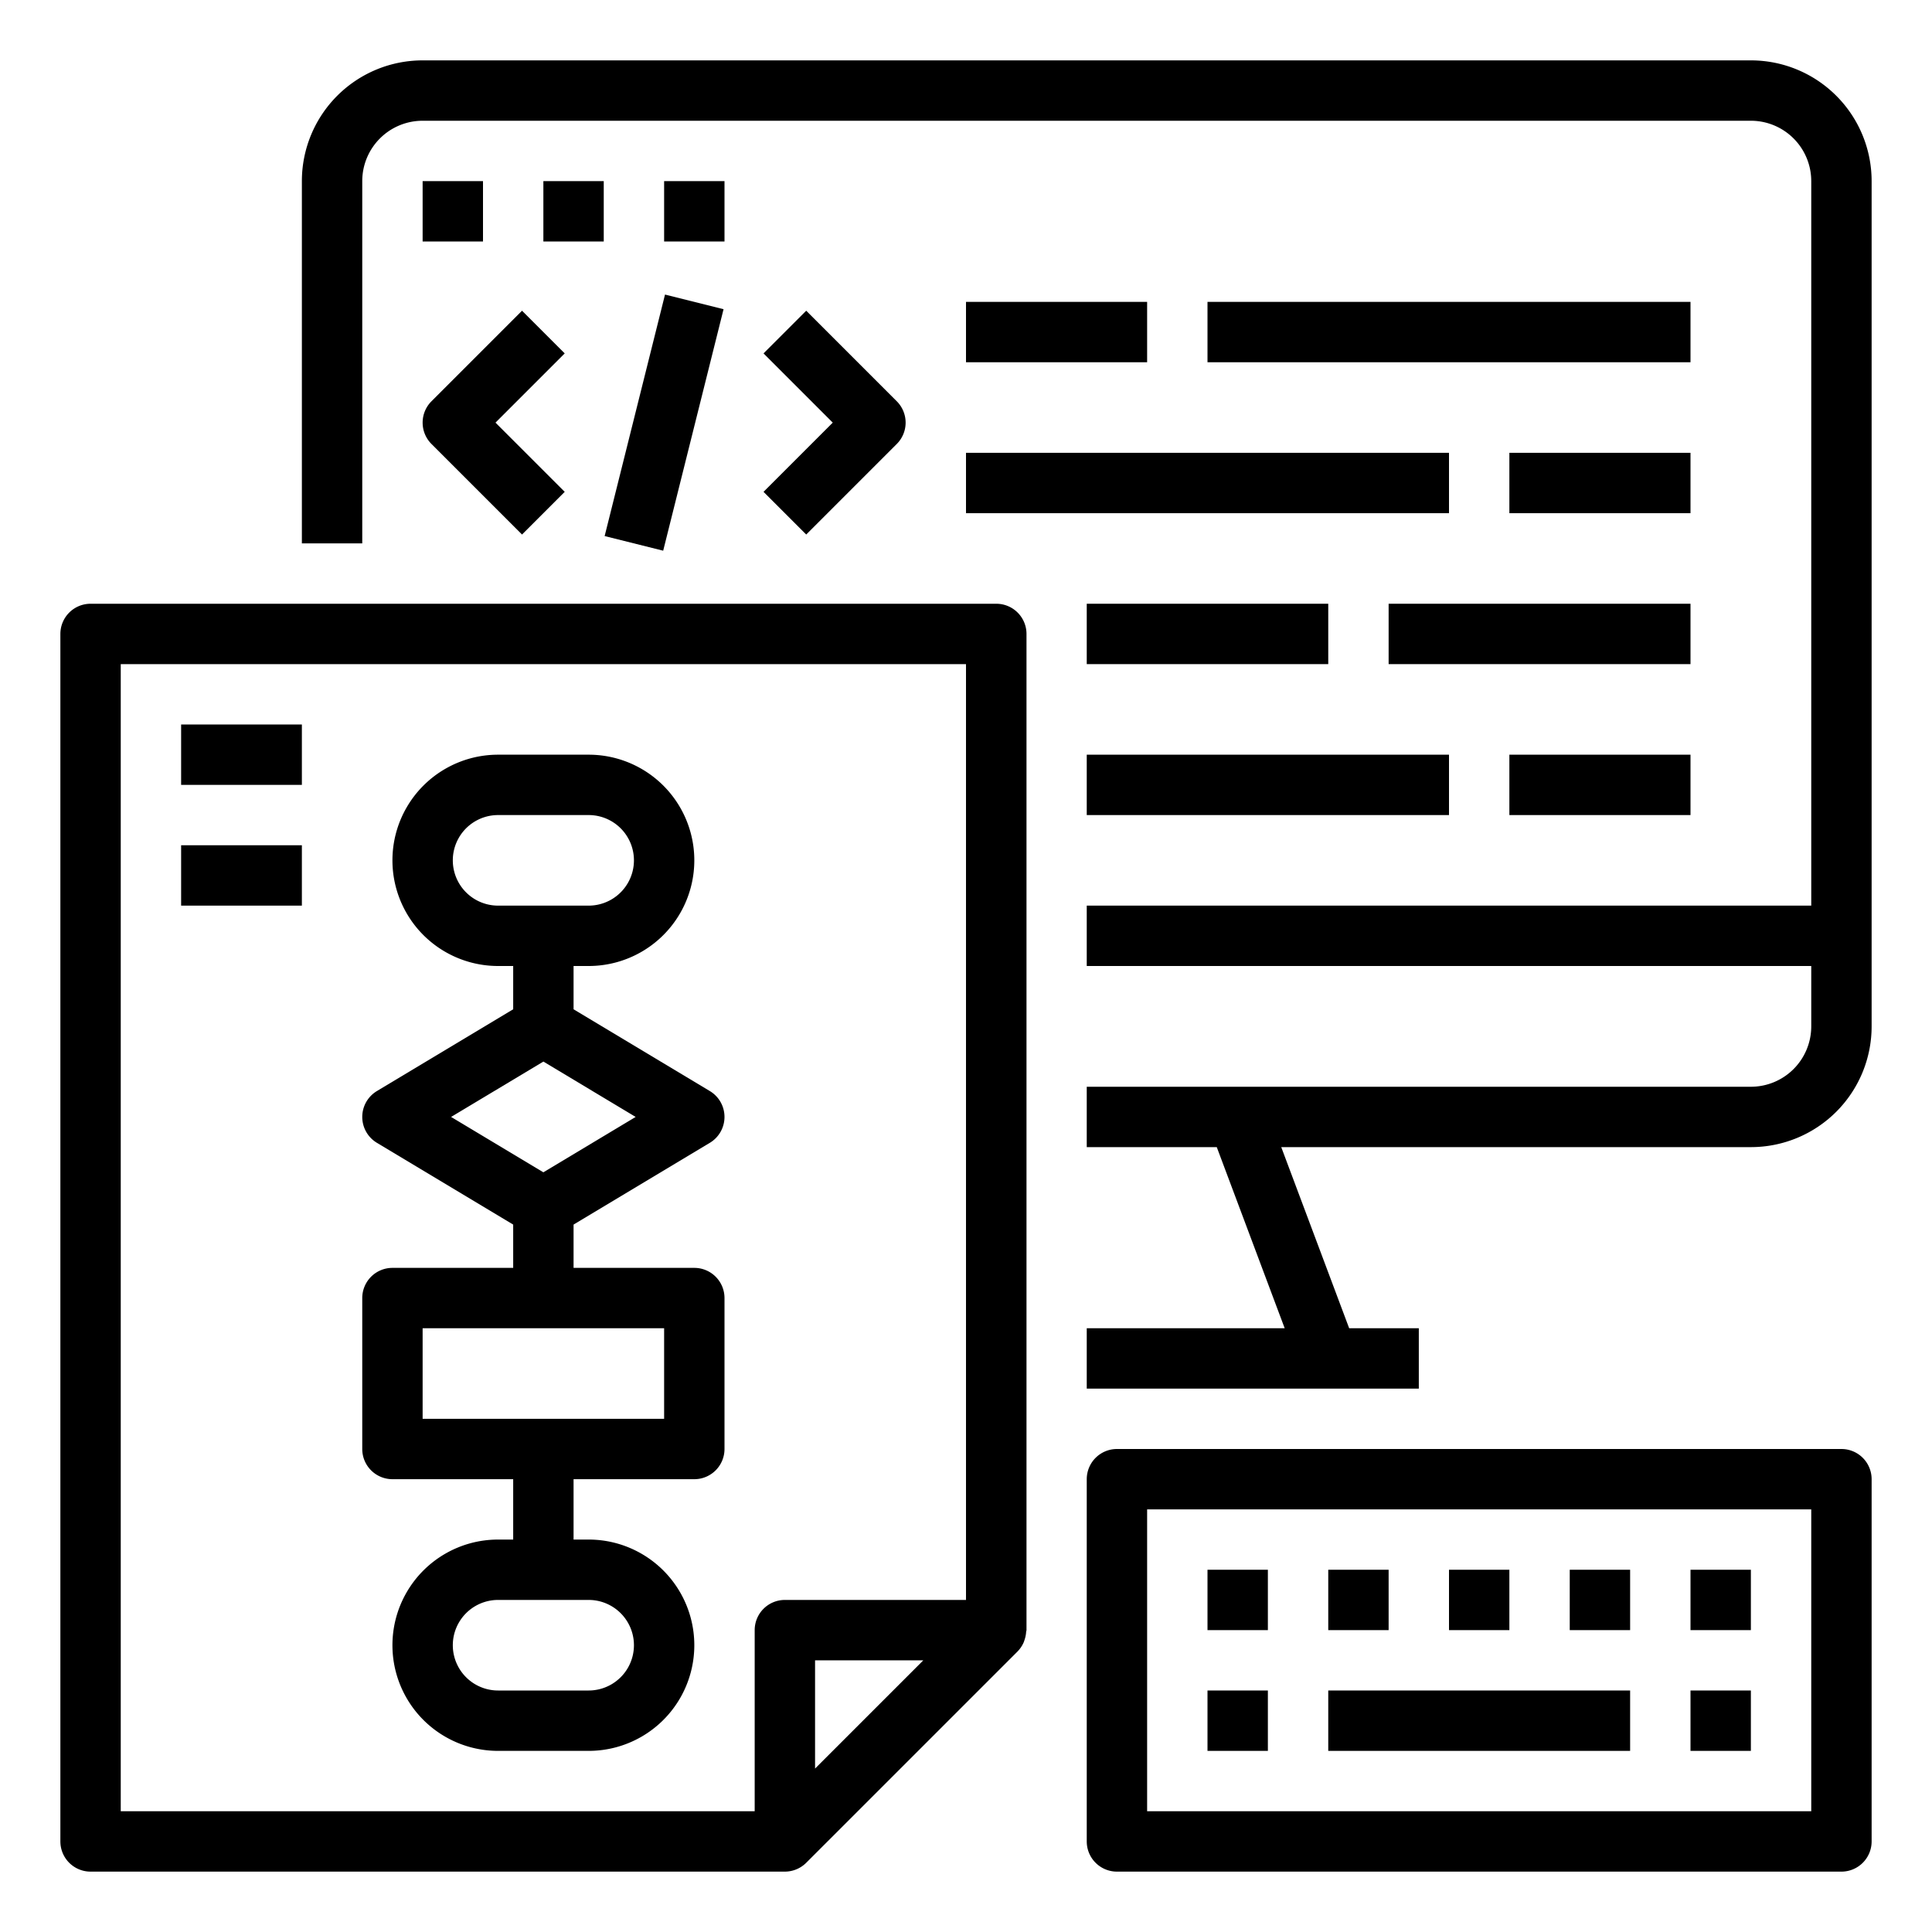 <svg xmlns="http://www.w3.org/2000/svg" viewBox="0 0 64 64"><title>coding-computer-programing-algorithm</title><g id="outline"><path d="M12,6a2,2,0,0,1,2-2H58a2,2,0,0,1,2,2V30H36v2H60v2a2,2,0,0,1-2,2H36v2h4.307l2.25,6H36v2H47V44H44.693l-2.25-6H58a4,4,0,0,0,4-4V6a4,4,0,0,0-4-4H14a4,4,0,0,0-4,4V18h2Z"/><path d="M3,62H26a1.005,1.005,0,0,0,.707-.293l7-7a1,1,0,0,0,.2-.293c.014-.031.022-.061.033-.093a1,1,0,0,0,.052-.26c0-.021.012-.04.012-.061V21a1,1,0,0,0-1-1H3a1,1,0,0,0-1,1V61A1,1,0,0,0,3,62Zm24-3.414V55h3.586ZM4,22H32V53H26a1,1,0,0,0-1,1v6H4Z"/><rect x="6" y="24" width="4" height="2"/><rect x="6" y="28" width="4" height="2"/><rect x="32" y="15" width="16" height="2"/><rect x="36" y="20" width="8" height="2"/><rect x="40" y="10" width="16" height="2"/><rect x="46" y="20" width="10" height="2"/><rect x="36" y="25" width="12" height="2"/><rect x="50" y="25" width="6" height="2"/><rect x="50" y="15" width="6" height="2"/><rect x="32" y="10" width="6" height="2"/><path d="M23.515,37.857a1,1,0,0,0,0-1.714L19,33.434V32h.5a3.5,3.5,0,0,0,0-7h-3a3.5,3.5,0,0,0,0,7H17v1.434l-4.515,2.709a1,1,0,0,0,0,1.714L17,40.566V42H13a1,1,0,0,0-1,1v5a1,1,0,0,0,1,1h4v2h-.5a3.5,3.5,0,0,0,0,7h3a3.5,3.5,0,0,0,0-7H19V49h4a1,1,0,0,0,1-1V43a1,1,0,0,0-1-1H19V40.566ZM16.5,30a1.5,1.5,0,0,1,0-3h3a1.5,1.5,0,0,1,0,3Zm3,23a1.5,1.5,0,0,1,0,3h-3a1.5,1.5,0,0,1,0-3ZM22,44v3H14V44Zm-4-5.166L14.943,37,18,35.166,21.057,37Z"/><rect x="14" y="6" width="2" height="2"/><rect x="18" y="6" width="2" height="2"/><rect x="22" y="6" width="2" height="2"/><path d="M37,62H61a1,1,0,0,0,1-1V49a1,1,0,0,0-1-1H37a1,1,0,0,0-1,1V61A1,1,0,0,0,37,62Zm1-12H60V60H38Z"/><rect x="40" y="56" width="2" height="2"/><rect x="56" y="56" width="2" height="2"/><rect x="40" y="52" width="2" height="2"/><rect x="44" y="52" width="2" height="2"/><rect x="48" y="52" width="2" height="2"/><rect x="52" y="52" width="2" height="2"/><rect x="56" y="52" width="2" height="2"/><rect x="44" y="56" width="10" height="2"/><path d="M17.293,10.293l-3,3a1,1,0,0,0,0,1.414l3,3,1.414-1.414L16.414,14l2.293-2.293Z"/><path d="M26.707,17.707l3-3a1,1,0,0,0,0-1.414l-3-3-1.414,1.414L27.586,14l-2.293,2.293Z"/><rect x="17.877" y="13" width="8.246" height="1.999" transform="translate(3.082 31.948) rotate(-75.964)"/></g></svg>